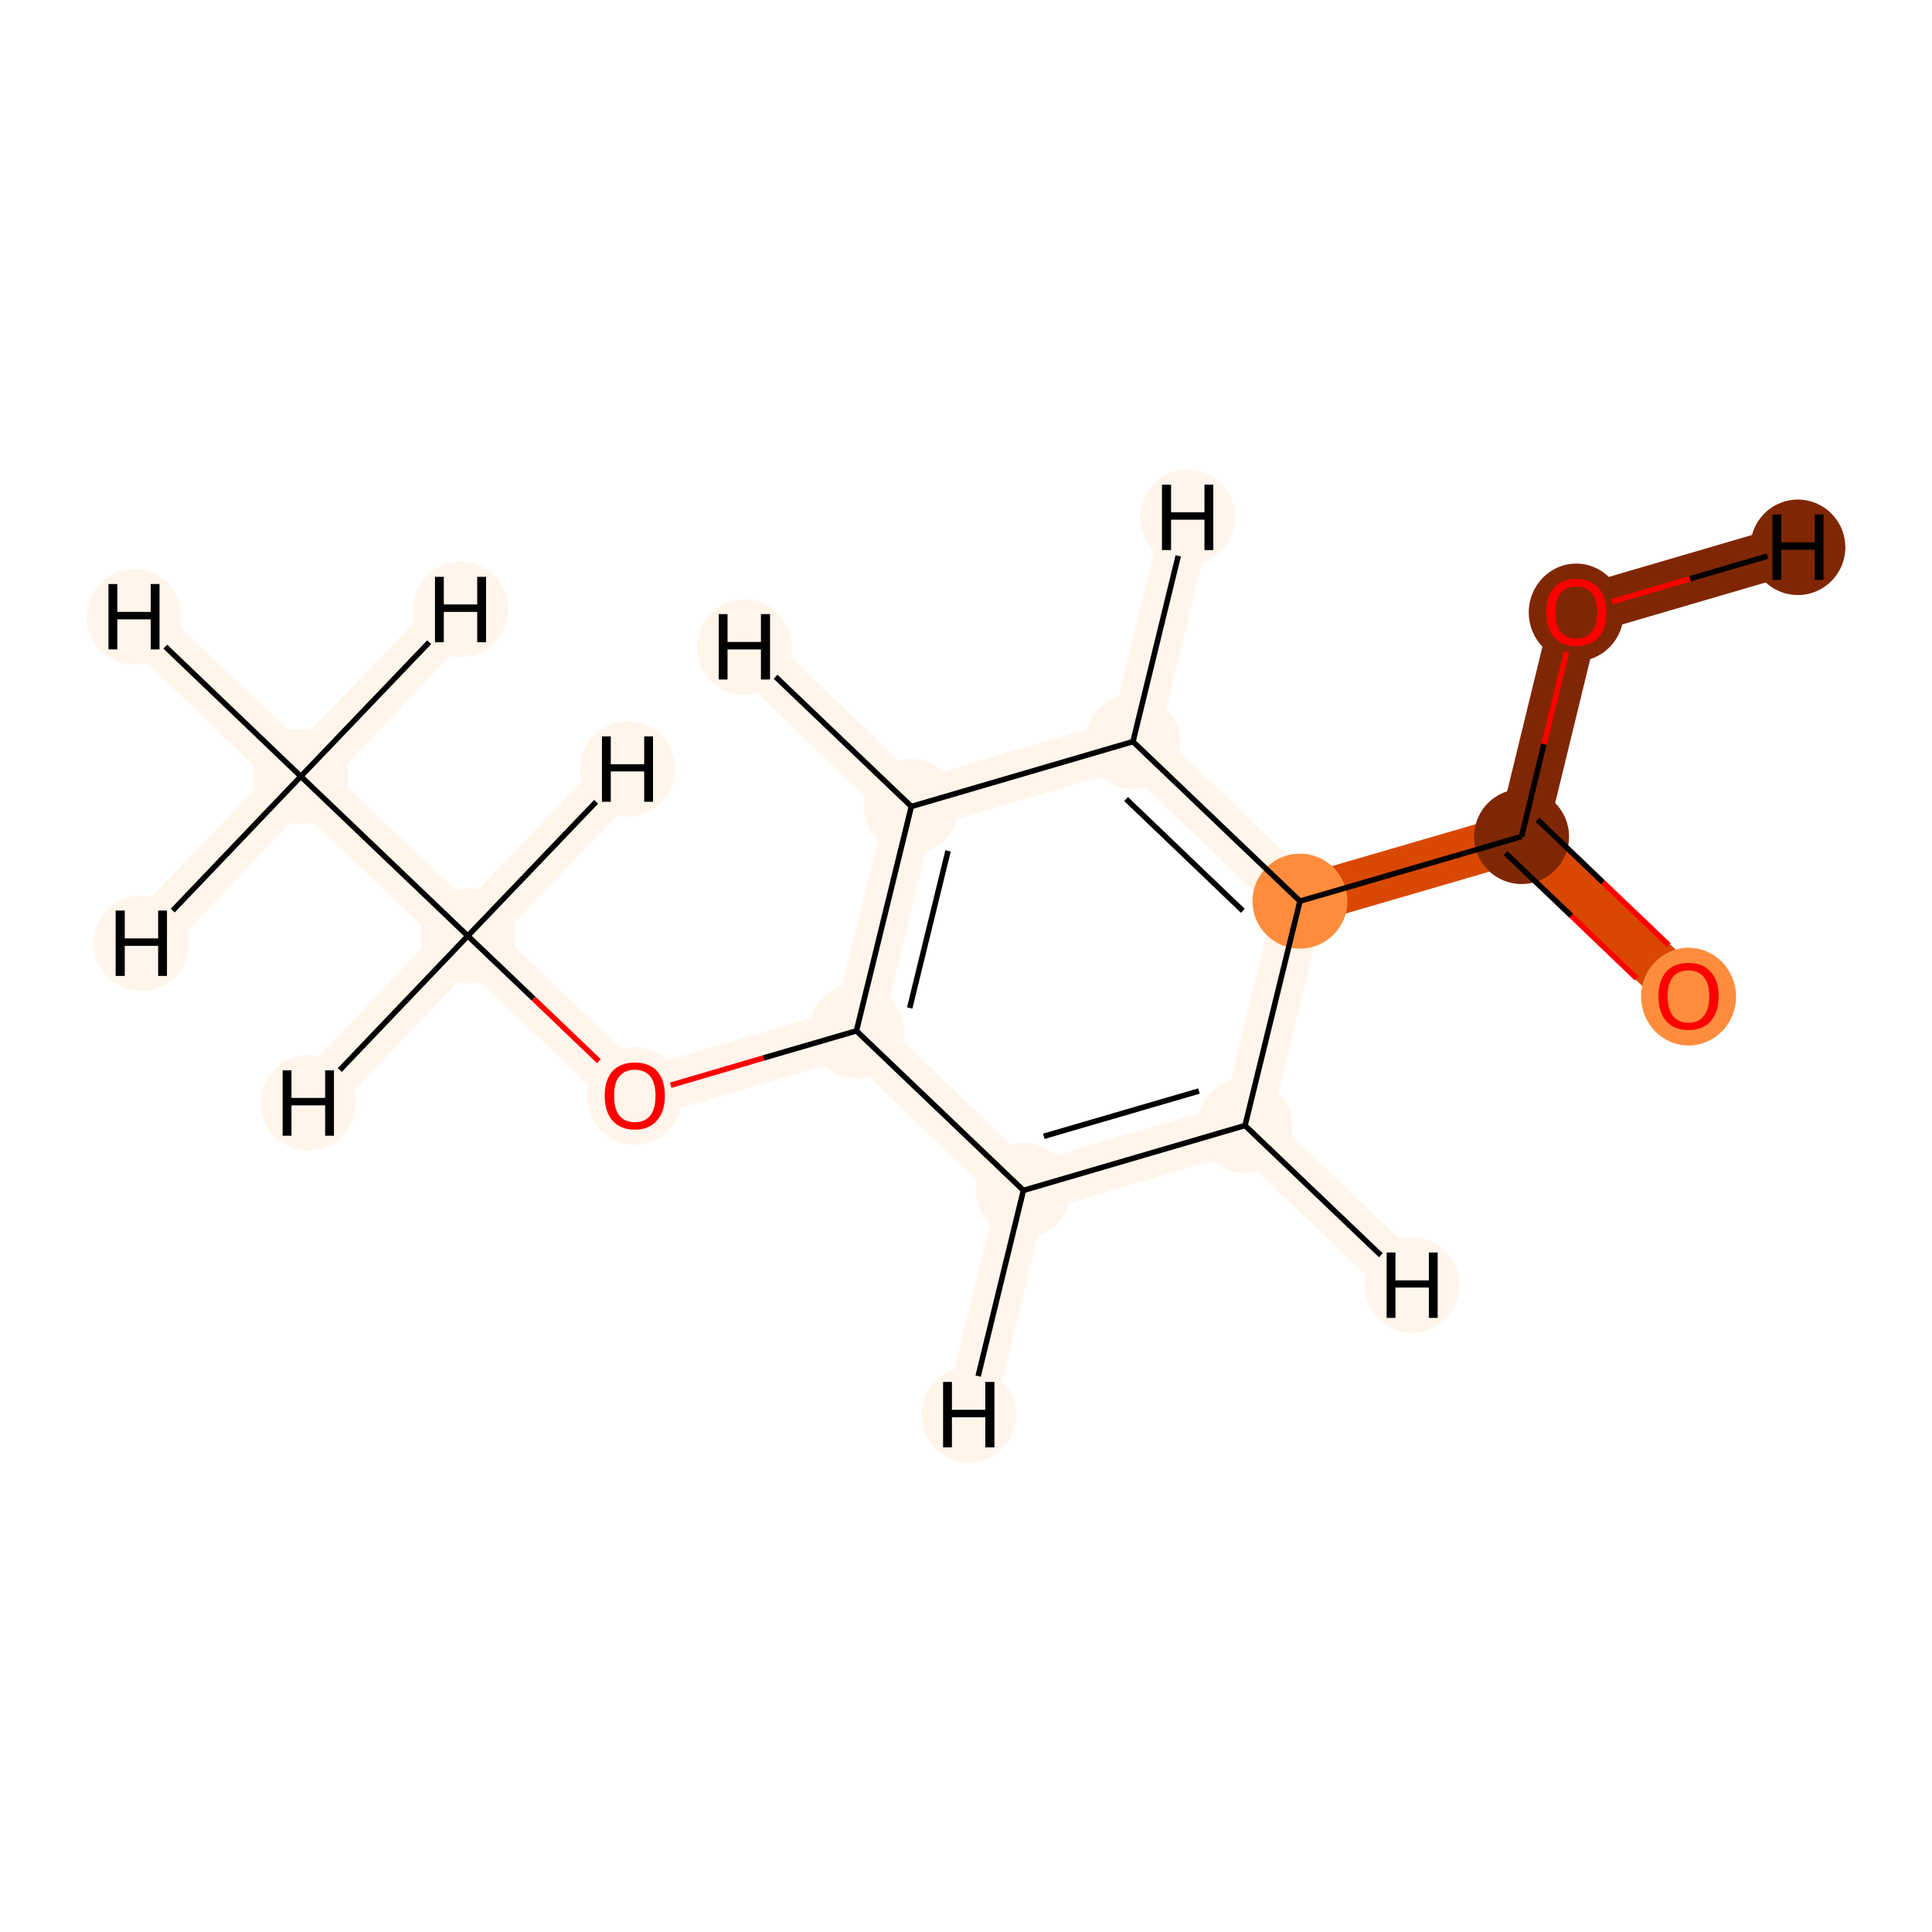 <?xml version='1.0' encoding='iso-8859-1'?>
<svg version='1.1' baseProfile='full'
              xmlns='http://www.w3.org/2000/svg'
                      xmlns:rdkit='http://www.rdkit.org/xml'
                      xmlns:xlink='http://www.w3.org/1999/xlink'
                  xml:space='preserve'
width='700px' height='700px' viewBox='0 0 700 700'>
<!-- END OF HEADER -->
<rect style='opacity:1.0;fill:#FFFFFF;stroke:none' width='700.0' height='700.0' x='0.0' y='0.0'> </rect>
<path d='M 109.0,281.3 L 169.5,339.1' style='fill:none;fill-rule:evenodd;stroke:#FFF5EB;stroke-width:17.9px;stroke-linecap:butt;stroke-linejoin:miter;stroke-opacity:1' />
<path d='M 109.0,281.3 L 48.6,223.5' style='fill:none;fill-rule:evenodd;stroke:#FFF5EB;stroke-width:17.9px;stroke-linecap:butt;stroke-linejoin:miter;stroke-opacity:1' />
<path d='M 109.0,281.3 L 166.9,220.8' style='fill:none;fill-rule:evenodd;stroke:#FFF5EB;stroke-width:17.9px;stroke-linecap:butt;stroke-linejoin:miter;stroke-opacity:1' />
<path d='M 109.0,281.3 L 51.2,341.8' style='fill:none;fill-rule:evenodd;stroke:#FFF5EB;stroke-width:17.9px;stroke-linecap:butt;stroke-linejoin:miter;stroke-opacity:1' />
<path d='M 169.5,339.1 L 230.0,396.9' style='fill:none;fill-rule:evenodd;stroke:#FFF5EB;stroke-width:17.9px;stroke-linecap:butt;stroke-linejoin:miter;stroke-opacity:1' />
<path d='M 169.5,339.1 L 227.4,278.6' style='fill:none;fill-rule:evenodd;stroke:#FFF5EB;stroke-width:17.9px;stroke-linecap:butt;stroke-linejoin:miter;stroke-opacity:1' />
<path d='M 169.5,339.1 L 111.7,399.6' style='fill:none;fill-rule:evenodd;stroke:#FFF5EB;stroke-width:17.9px;stroke-linecap:butt;stroke-linejoin:miter;stroke-opacity:1' />
<path d='M 230.0,396.9 L 310.3,373.5' style='fill:none;fill-rule:evenodd;stroke:#FFF5EB;stroke-width:17.9px;stroke-linecap:butt;stroke-linejoin:miter;stroke-opacity:1' />
<path d='M 310.3,373.5 L 330.2,292.2' style='fill:none;fill-rule:evenodd;stroke:#FFF5EB;stroke-width:17.9px;stroke-linecap:butt;stroke-linejoin:miter;stroke-opacity:1' />
<path d='M 310.3,373.5 L 370.8,431.3' style='fill:none;fill-rule:evenodd;stroke:#FFF5EB;stroke-width:17.9px;stroke-linecap:butt;stroke-linejoin:miter;stroke-opacity:1' />
<path d='M 330.2,292.2 L 410.5,268.7' style='fill:none;fill-rule:evenodd;stroke:#FFF5EB;stroke-width:17.9px;stroke-linecap:butt;stroke-linejoin:miter;stroke-opacity:1' />
<path d='M 330.2,292.2 L 269.7,234.4' style='fill:none;fill-rule:evenodd;stroke:#FFF5EB;stroke-width:17.9px;stroke-linecap:butt;stroke-linejoin:miter;stroke-opacity:1' />
<path d='M 410.5,268.7 L 471.0,326.5' style='fill:none;fill-rule:evenodd;stroke:#FFF5EB;stroke-width:17.9px;stroke-linecap:butt;stroke-linejoin:miter;stroke-opacity:1' />
<path d='M 410.5,268.7 L 430.3,187.4' style='fill:none;fill-rule:evenodd;stroke:#FFF5EB;stroke-width:17.9px;stroke-linecap:butt;stroke-linejoin:miter;stroke-opacity:1' />
<path d='M 471.0,326.5 L 451.1,407.8' style='fill:none;fill-rule:evenodd;stroke:#FFF5EB;stroke-width:17.9px;stroke-linecap:butt;stroke-linejoin:miter;stroke-opacity:1' />
<path d='M 471.0,326.5 L 551.3,303.1' style='fill:none;fill-rule:evenodd;stroke:#D94801;stroke-width:17.9px;stroke-linecap:butt;stroke-linejoin:miter;stroke-opacity:1' />
<path d='M 451.1,407.8 L 370.8,431.3' style='fill:none;fill-rule:evenodd;stroke:#FFF5EB;stroke-width:17.9px;stroke-linecap:butt;stroke-linejoin:miter;stroke-opacity:1' />
<path d='M 451.1,407.8 L 511.6,465.6' style='fill:none;fill-rule:evenodd;stroke:#FFF5EB;stroke-width:17.9px;stroke-linecap:butt;stroke-linejoin:miter;stroke-opacity:1' />
<path d='M 370.8,431.3 L 351.0,512.6' style='fill:none;fill-rule:evenodd;stroke:#FFF5EB;stroke-width:17.9px;stroke-linecap:butt;stroke-linejoin:miter;stroke-opacity:1' />
<path d='M 551.3,303.1 L 611.8,360.9' style='fill:none;fill-rule:evenodd;stroke:#D94801;stroke-width:17.9px;stroke-linecap:butt;stroke-linejoin:miter;stroke-opacity:1' />
<path d='M 551.3,303.1 L 571.1,221.8' style='fill:none;fill-rule:evenodd;stroke:#7F2704;stroke-width:17.9px;stroke-linecap:butt;stroke-linejoin:miter;stroke-opacity:1' />
<path d='M 571.1,221.8 L 651.4,198.3' style='fill:none;fill-rule:evenodd;stroke:#7F2704;stroke-width:17.9px;stroke-linecap:butt;stroke-linejoin:miter;stroke-opacity:1' />
<ellipse cx='109.0' cy='281.3' rx='16.7' ry='16.7'  style='fill:#FFF5EB;fill-rule:evenodd;stroke:#FFF5EB;stroke-width:1.0px;stroke-linecap:butt;stroke-linejoin:miter;stroke-opacity:1' />
<ellipse cx='169.5' cy='339.1' rx='16.7' ry='16.7'  style='fill:#FFF5EB;fill-rule:evenodd;stroke:#FFF5EB;stroke-width:1.0px;stroke-linecap:butt;stroke-linejoin:miter;stroke-opacity:1' />
<ellipse cx='230.0' cy='397.1' rx='16.7' ry='17.2'  style='fill:#FFF5EB;fill-rule:evenodd;stroke:#FFF5EB;stroke-width:1.0px;stroke-linecap:butt;stroke-linejoin:miter;stroke-opacity:1' />
<ellipse cx='310.3' cy='373.5' rx='16.7' ry='16.7'  style='fill:#FFF5EB;fill-rule:evenodd;stroke:#FFF5EB;stroke-width:1.0px;stroke-linecap:butt;stroke-linejoin:miter;stroke-opacity:1' />
<ellipse cx='330.2' cy='292.2' rx='16.7' ry='16.7'  style='fill:#FFF5EB;fill-rule:evenodd;stroke:#FFF5EB;stroke-width:1.0px;stroke-linecap:butt;stroke-linejoin:miter;stroke-opacity:1' />
<ellipse cx='410.5' cy='268.7' rx='16.7' ry='16.7'  style='fill:#FFF5EB;fill-rule:evenodd;stroke:#FFF5EB;stroke-width:1.0px;stroke-linecap:butt;stroke-linejoin:miter;stroke-opacity:1' />
<ellipse cx='471.0' cy='326.5' rx='16.7' ry='16.7'  style='fill:#FD8D3C;fill-rule:evenodd;stroke:#FD8D3C;stroke-width:1.0px;stroke-linecap:butt;stroke-linejoin:miter;stroke-opacity:1' />
<ellipse cx='451.1' cy='407.8' rx='16.7' ry='16.7'  style='fill:#FFF5EB;fill-rule:evenodd;stroke:#FFF5EB;stroke-width:1.0px;stroke-linecap:butt;stroke-linejoin:miter;stroke-opacity:1' />
<ellipse cx='370.8' cy='431.3' rx='16.7' ry='16.7'  style='fill:#FFF5EB;fill-rule:evenodd;stroke:#FFF5EB;stroke-width:1.0px;stroke-linecap:butt;stroke-linejoin:miter;stroke-opacity:1' />
<ellipse cx='551.3' cy='303.1' rx='16.7' ry='16.7'  style='fill:#7F2704;fill-rule:evenodd;stroke:#7F2704;stroke-width:1.0px;stroke-linecap:butt;stroke-linejoin:miter;stroke-opacity:1' />
<ellipse cx='611.8' cy='361.1' rx='16.7' ry='17.2'  style='fill:#FD8D3C;fill-rule:evenodd;stroke:#FD8D3C;stroke-width:1.0px;stroke-linecap:butt;stroke-linejoin:miter;stroke-opacity:1' />
<ellipse cx='571.1' cy='221.9' rx='16.7' ry='17.2'  style='fill:#7F2704;fill-rule:evenodd;stroke:#7F2704;stroke-width:1.0px;stroke-linecap:butt;stroke-linejoin:miter;stroke-opacity:1' />
<ellipse cx='48.6' cy='223.5' rx='16.7' ry='16.8'  style='fill:#FFF5EB;fill-rule:evenodd;stroke:#FFF5EB;stroke-width:1.0px;stroke-linecap:butt;stroke-linejoin:miter;stroke-opacity:1' />
<ellipse cx='166.9' cy='220.8' rx='16.7' ry='16.8'  style='fill:#FFF5EB;fill-rule:evenodd;stroke:#FFF5EB;stroke-width:1.0px;stroke-linecap:butt;stroke-linejoin:miter;stroke-opacity:1' />
<ellipse cx='51.2' cy='341.8' rx='16.7' ry='16.8'  style='fill:#FFF5EB;fill-rule:evenodd;stroke:#FFF5EB;stroke-width:1.0px;stroke-linecap:butt;stroke-linejoin:miter;stroke-opacity:1' />
<ellipse cx='227.4' cy='278.6' rx='16.7' ry='16.8'  style='fill:#FFF5EB;fill-rule:evenodd;stroke:#FFF5EB;stroke-width:1.0px;stroke-linecap:butt;stroke-linejoin:miter;stroke-opacity:1' />
<ellipse cx='111.7' cy='399.6' rx='16.7' ry='16.8'  style='fill:#FFF5EB;fill-rule:evenodd;stroke:#FFF5EB;stroke-width:1.0px;stroke-linecap:butt;stroke-linejoin:miter;stroke-opacity:1' />
<ellipse cx='269.7' cy='234.4' rx='16.7' ry='16.8'  style='fill:#FFF5EB;fill-rule:evenodd;stroke:#FFF5EB;stroke-width:1.0px;stroke-linecap:butt;stroke-linejoin:miter;stroke-opacity:1' />
<ellipse cx='430.3' cy='187.4' rx='16.7' ry='16.8'  style='fill:#FFF5EB;fill-rule:evenodd;stroke:#FFF5EB;stroke-width:1.0px;stroke-linecap:butt;stroke-linejoin:miter;stroke-opacity:1' />
<ellipse cx='511.6' cy='465.6' rx='16.7' ry='16.8'  style='fill:#FFF5EB;fill-rule:evenodd;stroke:#FFF5EB;stroke-width:1.0px;stroke-linecap:butt;stroke-linejoin:miter;stroke-opacity:1' />
<ellipse cx='351.0' cy='512.6' rx='16.7' ry='16.8'  style='fill:#FFF5EB;fill-rule:evenodd;stroke:#FFF5EB;stroke-width:1.0px;stroke-linecap:butt;stroke-linejoin:miter;stroke-opacity:1' />
<ellipse cx='651.4' cy='198.3' rx='16.7' ry='16.8'  style='fill:#7F2704;fill-rule:evenodd;stroke:#7F2704;stroke-width:1.0px;stroke-linecap:butt;stroke-linejoin:miter;stroke-opacity:1' />
<path class='bond-0 atom-0 atom-1' d='M 109.0,281.3 L 169.5,339.1' style='fill:none;fill-rule:evenodd;stroke:#000000;stroke-width:2.0px;stroke-linecap:butt;stroke-linejoin:miter;stroke-opacity:1' />
<path class='bond-12 atom-0 atom-12' d='M 109.0,281.3 L 59.9,234.3' style='fill:none;fill-rule:evenodd;stroke:#000000;stroke-width:2.0px;stroke-linecap:butt;stroke-linejoin:miter;stroke-opacity:1' />
<path class='bond-13 atom-0 atom-13' d='M 109.0,281.3 L 155.5,232.7' style='fill:none;fill-rule:evenodd;stroke:#000000;stroke-width:2.0px;stroke-linecap:butt;stroke-linejoin:miter;stroke-opacity:1' />
<path class='bond-14 atom-0 atom-14' d='M 109.0,281.3 L 62.6,329.9' style='fill:none;fill-rule:evenodd;stroke:#000000;stroke-width:2.0px;stroke-linecap:butt;stroke-linejoin:miter;stroke-opacity:1' />
<path class='bond-1 atom-1 atom-2' d='M 169.5,339.1 L 193.3,361.8' style='fill:none;fill-rule:evenodd;stroke:#000000;stroke-width:2.0px;stroke-linecap:butt;stroke-linejoin:miter;stroke-opacity:1' />
<path class='bond-1 atom-1 atom-2' d='M 193.3,361.8 L 217.0,384.5' style='fill:none;fill-rule:evenodd;stroke:#FF0000;stroke-width:2.0px;stroke-linecap:butt;stroke-linejoin:miter;stroke-opacity:1' />
<path class='bond-15 atom-1 atom-15' d='M 169.5,339.1 L 216.0,290.5' style='fill:none;fill-rule:evenodd;stroke:#000000;stroke-width:2.0px;stroke-linecap:butt;stroke-linejoin:miter;stroke-opacity:1' />
<path class='bond-16 atom-1 atom-16' d='M 169.5,339.1 L 123.1,387.7' style='fill:none;fill-rule:evenodd;stroke:#000000;stroke-width:2.0px;stroke-linecap:butt;stroke-linejoin:miter;stroke-opacity:1' />
<path class='bond-2 atom-2 atom-3' d='M 243.0,393.2 L 276.7,383.3' style='fill:none;fill-rule:evenodd;stroke:#FF0000;stroke-width:2.0px;stroke-linecap:butt;stroke-linejoin:miter;stroke-opacity:1' />
<path class='bond-2 atom-2 atom-3' d='M 276.7,383.3 L 310.3,373.5' style='fill:none;fill-rule:evenodd;stroke:#000000;stroke-width:2.0px;stroke-linecap:butt;stroke-linejoin:miter;stroke-opacity:1' />
<path class='bond-3 atom-3 atom-4' d='M 310.3,373.5 L 330.2,292.2' style='fill:none;fill-rule:evenodd;stroke:#000000;stroke-width:2.0px;stroke-linecap:butt;stroke-linejoin:miter;stroke-opacity:1' />
<path class='bond-3 atom-3 atom-4' d='M 329.6,365.2 L 343.5,308.3' style='fill:none;fill-rule:evenodd;stroke:#000000;stroke-width:2.0px;stroke-linecap:butt;stroke-linejoin:miter;stroke-opacity:1' />
<path class='bond-11 atom-8 atom-3' d='M 370.8,431.3 L 310.3,373.5' style='fill:none;fill-rule:evenodd;stroke:#000000;stroke-width:2.0px;stroke-linecap:butt;stroke-linejoin:miter;stroke-opacity:1' />
<path class='bond-4 atom-4 atom-5' d='M 330.2,292.2 L 410.5,268.7' style='fill:none;fill-rule:evenodd;stroke:#000000;stroke-width:2.0px;stroke-linecap:butt;stroke-linejoin:miter;stroke-opacity:1' />
<path class='bond-17 atom-4 atom-17' d='M 330.2,292.2 L 281.0,245.2' style='fill:none;fill-rule:evenodd;stroke:#000000;stroke-width:2.0px;stroke-linecap:butt;stroke-linejoin:miter;stroke-opacity:1' />
<path class='bond-5 atom-5 atom-6' d='M 410.5,268.7 L 471.0,326.5' style='fill:none;fill-rule:evenodd;stroke:#000000;stroke-width:2.0px;stroke-linecap:butt;stroke-linejoin:miter;stroke-opacity:1' />
<path class='bond-5 atom-5 atom-6' d='M 408.0,289.5 L 450.3,330.0' style='fill:none;fill-rule:evenodd;stroke:#000000;stroke-width:2.0px;stroke-linecap:butt;stroke-linejoin:miter;stroke-opacity:1' />
<path class='bond-18 atom-5 atom-18' d='M 410.5,268.7 L 426.9,201.4' style='fill:none;fill-rule:evenodd;stroke:#000000;stroke-width:2.0px;stroke-linecap:butt;stroke-linejoin:miter;stroke-opacity:1' />
<path class='bond-6 atom-6 atom-7' d='M 471.0,326.5 L 451.1,407.8' style='fill:none;fill-rule:evenodd;stroke:#000000;stroke-width:2.0px;stroke-linecap:butt;stroke-linejoin:miter;stroke-opacity:1' />
<path class='bond-8 atom-6 atom-9' d='M 471.0,326.5 L 551.3,303.1' style='fill:none;fill-rule:evenodd;stroke:#000000;stroke-width:2.0px;stroke-linecap:butt;stroke-linejoin:miter;stroke-opacity:1' />
<path class='bond-7 atom-7 atom-8' d='M 451.1,407.8 L 370.8,431.3' style='fill:none;fill-rule:evenodd;stroke:#000000;stroke-width:2.0px;stroke-linecap:butt;stroke-linejoin:miter;stroke-opacity:1' />
<path class='bond-7 atom-7 atom-8' d='M 434.4,395.3 L 378.2,411.7' style='fill:none;fill-rule:evenodd;stroke:#000000;stroke-width:2.0px;stroke-linecap:butt;stroke-linejoin:miter;stroke-opacity:1' />
<path class='bond-19 atom-7 atom-19' d='M 451.1,407.8 L 500.3,454.8' style='fill:none;fill-rule:evenodd;stroke:#000000;stroke-width:2.0px;stroke-linecap:butt;stroke-linejoin:miter;stroke-opacity:1' />
<path class='bond-20 atom-8 atom-20' d='M 370.8,431.3 L 354.4,498.6' style='fill:none;fill-rule:evenodd;stroke:#000000;stroke-width:2.0px;stroke-linecap:butt;stroke-linejoin:miter;stroke-opacity:1' />
<path class='bond-9 atom-9 atom-10' d='M 545.5,309.1 L 569.3,331.8' style='fill:none;fill-rule:evenodd;stroke:#000000;stroke-width:2.0px;stroke-linecap:butt;stroke-linejoin:miter;stroke-opacity:1' />
<path class='bond-9 atom-9 atom-10' d='M 569.3,331.8 L 593.0,354.5' style='fill:none;fill-rule:evenodd;stroke:#FF0000;stroke-width:2.0px;stroke-linecap:butt;stroke-linejoin:miter;stroke-opacity:1' />
<path class='bond-9 atom-9 atom-10' d='M 557.1,297.0 L 580.8,319.7' style='fill:none;fill-rule:evenodd;stroke:#000000;stroke-width:2.0px;stroke-linecap:butt;stroke-linejoin:miter;stroke-opacity:1' />
<path class='bond-9 atom-9 atom-10' d='M 580.8,319.7 L 604.6,342.4' style='fill:none;fill-rule:evenodd;stroke:#FF0000;stroke-width:2.0px;stroke-linecap:butt;stroke-linejoin:miter;stroke-opacity:1' />
<path class='bond-10 atom-9 atom-11' d='M 551.3,303.1 L 559.4,269.6' style='fill:none;fill-rule:evenodd;stroke:#000000;stroke-width:2.0px;stroke-linecap:butt;stroke-linejoin:miter;stroke-opacity:1' />
<path class='bond-10 atom-9 atom-11' d='M 559.4,269.6 L 567.6,236.2' style='fill:none;fill-rule:evenodd;stroke:#FF0000;stroke-width:2.0px;stroke-linecap:butt;stroke-linejoin:miter;stroke-opacity:1' />
<path class='bond-21 atom-11 atom-21' d='M 584.1,218.0 L 612.3,209.7' style='fill:none;fill-rule:evenodd;stroke:#FF0000;stroke-width:2.0px;stroke-linecap:butt;stroke-linejoin:miter;stroke-opacity:1' />
<path class='bond-21 atom-11 atom-21' d='M 612.3,209.7 L 640.4,201.5' style='fill:none;fill-rule:evenodd;stroke:#000000;stroke-width:2.0px;stroke-linecap:butt;stroke-linejoin:miter;stroke-opacity:1' />
<path  class='atom-2' d='M 219.1 397.0
Q 219.1 391.3, 221.9 388.1
Q 224.8 385.0, 230.0 385.0
Q 235.3 385.0, 238.1 388.1
Q 240.9 391.3, 240.9 397.0
Q 240.9 402.8, 238.0 406.0
Q 235.2 409.3, 230.0 409.3
Q 224.8 409.3, 221.9 406.0
Q 219.1 402.8, 219.1 397.0
M 230.0 406.6
Q 233.6 406.6, 235.6 404.2
Q 237.5 401.8, 237.5 397.0
Q 237.5 392.4, 235.6 390.0
Q 233.6 387.6, 230.0 387.6
Q 226.4 387.6, 224.4 390.0
Q 222.5 392.3, 222.5 397.0
Q 222.5 401.8, 224.4 404.2
Q 226.4 406.6, 230.0 406.6
' fill='#FF0000'/>
<path  class='atom-10' d='M 600.9 360.9
Q 600.9 355.3, 603.7 352.1
Q 606.5 348.9, 611.8 348.9
Q 617.0 348.9, 619.8 352.1
Q 622.7 355.3, 622.7 360.9
Q 622.7 366.7, 619.8 370.0
Q 617.0 373.2, 611.8 373.2
Q 606.6 373.2, 603.7 370.0
Q 600.9 366.7, 600.9 360.9
M 611.8 370.6
Q 615.4 370.6, 617.3 368.1
Q 619.3 365.7, 619.3 360.9
Q 619.3 356.3, 617.3 354.0
Q 615.4 351.6, 611.8 351.6
Q 608.2 351.6, 606.2 353.9
Q 604.2 356.3, 604.2 360.9
Q 604.2 365.7, 606.2 368.1
Q 608.2 370.6, 611.8 370.6
' fill='#FF0000'/>
<path  class='atom-11' d='M 560.2 221.8
Q 560.2 216.1, 563.1 213.0
Q 565.9 209.8, 571.1 209.8
Q 576.4 209.8, 579.2 213.0
Q 582.0 216.1, 582.0 221.8
Q 582.0 227.6, 579.2 230.9
Q 576.3 234.1, 571.1 234.1
Q 565.9 234.1, 563.1 230.9
Q 560.2 227.6, 560.2 221.8
M 571.1 231.4
Q 574.7 231.4, 576.7 229.0
Q 578.7 226.6, 578.7 221.8
Q 578.7 217.2, 576.7 214.8
Q 574.7 212.5, 571.1 212.5
Q 567.5 212.5, 565.5 214.8
Q 563.6 217.1, 563.6 221.8
Q 563.6 226.6, 565.5 229.0
Q 567.5 231.4, 571.1 231.4
' fill='#FF0000'/>
<path  class='atom-12' d='M 39.3 211.6
L 42.5 211.6
L 42.5 221.7
L 54.6 221.7
L 54.6 211.6
L 57.8 211.6
L 57.8 235.3
L 54.6 235.3
L 54.6 224.4
L 42.5 224.4
L 42.5 235.3
L 39.3 235.3
L 39.3 211.6
' fill='#000000'/>
<path  class='atom-13' d='M 157.6 209.0
L 160.8 209.0
L 160.8 219.0
L 172.9 219.0
L 172.9 209.0
L 176.1 209.0
L 176.1 232.7
L 172.9 232.7
L 172.9 221.7
L 160.8 221.7
L 160.8 232.7
L 157.6 232.7
L 157.6 209.0
' fill='#000000'/>
<path  class='atom-14' d='M 41.9 329.9
L 45.2 329.9
L 45.2 340.0
L 57.3 340.0
L 57.3 329.9
L 60.5 329.9
L 60.5 353.6
L 57.3 353.6
L 57.3 342.7
L 45.2 342.7
L 45.2 353.6
L 41.9 353.6
L 41.9 329.9
' fill='#000000'/>
<path  class='atom-15' d='M 218.1 266.8
L 221.3 266.8
L 221.3 276.9
L 233.4 276.9
L 233.4 266.8
L 236.6 266.8
L 236.6 290.5
L 233.4 290.5
L 233.4 279.5
L 221.3 279.5
L 221.3 290.5
L 218.1 290.5
L 218.1 266.8
' fill='#000000'/>
<path  class='atom-16' d='M 102.4 387.8
L 105.6 387.8
L 105.6 397.8
L 117.8 397.8
L 117.8 387.8
L 121.0 387.8
L 121.0 411.5
L 117.8 411.5
L 117.8 400.5
L 105.6 400.5
L 105.6 411.5
L 102.4 411.5
L 102.4 387.8
' fill='#000000'/>
<path  class='atom-17' d='M 260.4 222.5
L 263.6 222.5
L 263.6 232.6
L 275.7 232.6
L 275.7 222.5
L 279.0 222.5
L 279.0 246.2
L 275.7 246.2
L 275.7 235.3
L 263.6 235.3
L 263.6 246.2
L 260.4 246.2
L 260.4 222.5
' fill='#000000'/>
<path  class='atom-18' d='M 421.0 175.6
L 424.3 175.6
L 424.3 185.6
L 436.4 185.6
L 436.4 175.6
L 439.6 175.6
L 439.6 199.3
L 436.4 199.3
L 436.4 188.3
L 424.3 188.3
L 424.3 199.3
L 421.0 199.3
L 421.0 175.6
' fill='#000000'/>
<path  class='atom-19' d='M 502.4 453.8
L 505.6 453.8
L 505.6 463.9
L 517.7 463.9
L 517.7 453.8
L 520.9 453.8
L 520.9 477.5
L 517.7 477.5
L 517.7 466.5
L 505.6 466.5
L 505.6 477.5
L 502.4 477.5
L 502.4 453.8
' fill='#000000'/>
<path  class='atom-20' d='M 341.7 500.7
L 344.9 500.7
L 344.9 510.8
L 357.0 510.8
L 357.0 500.7
L 360.3 500.7
L 360.3 524.4
L 357.0 524.4
L 357.0 513.5
L 344.9 513.5
L 344.9 524.4
L 341.7 524.4
L 341.7 500.7
' fill='#000000'/>
<path  class='atom-21' d='M 642.2 186.4
L 645.4 186.4
L 645.4 196.5
L 657.5 196.5
L 657.5 186.4
L 660.7 186.4
L 660.7 210.1
L 657.5 210.1
L 657.5 199.2
L 645.4 199.2
L 645.4 210.1
L 642.2 210.1
L 642.2 186.4
' fill='#000000'/>
</svg>
